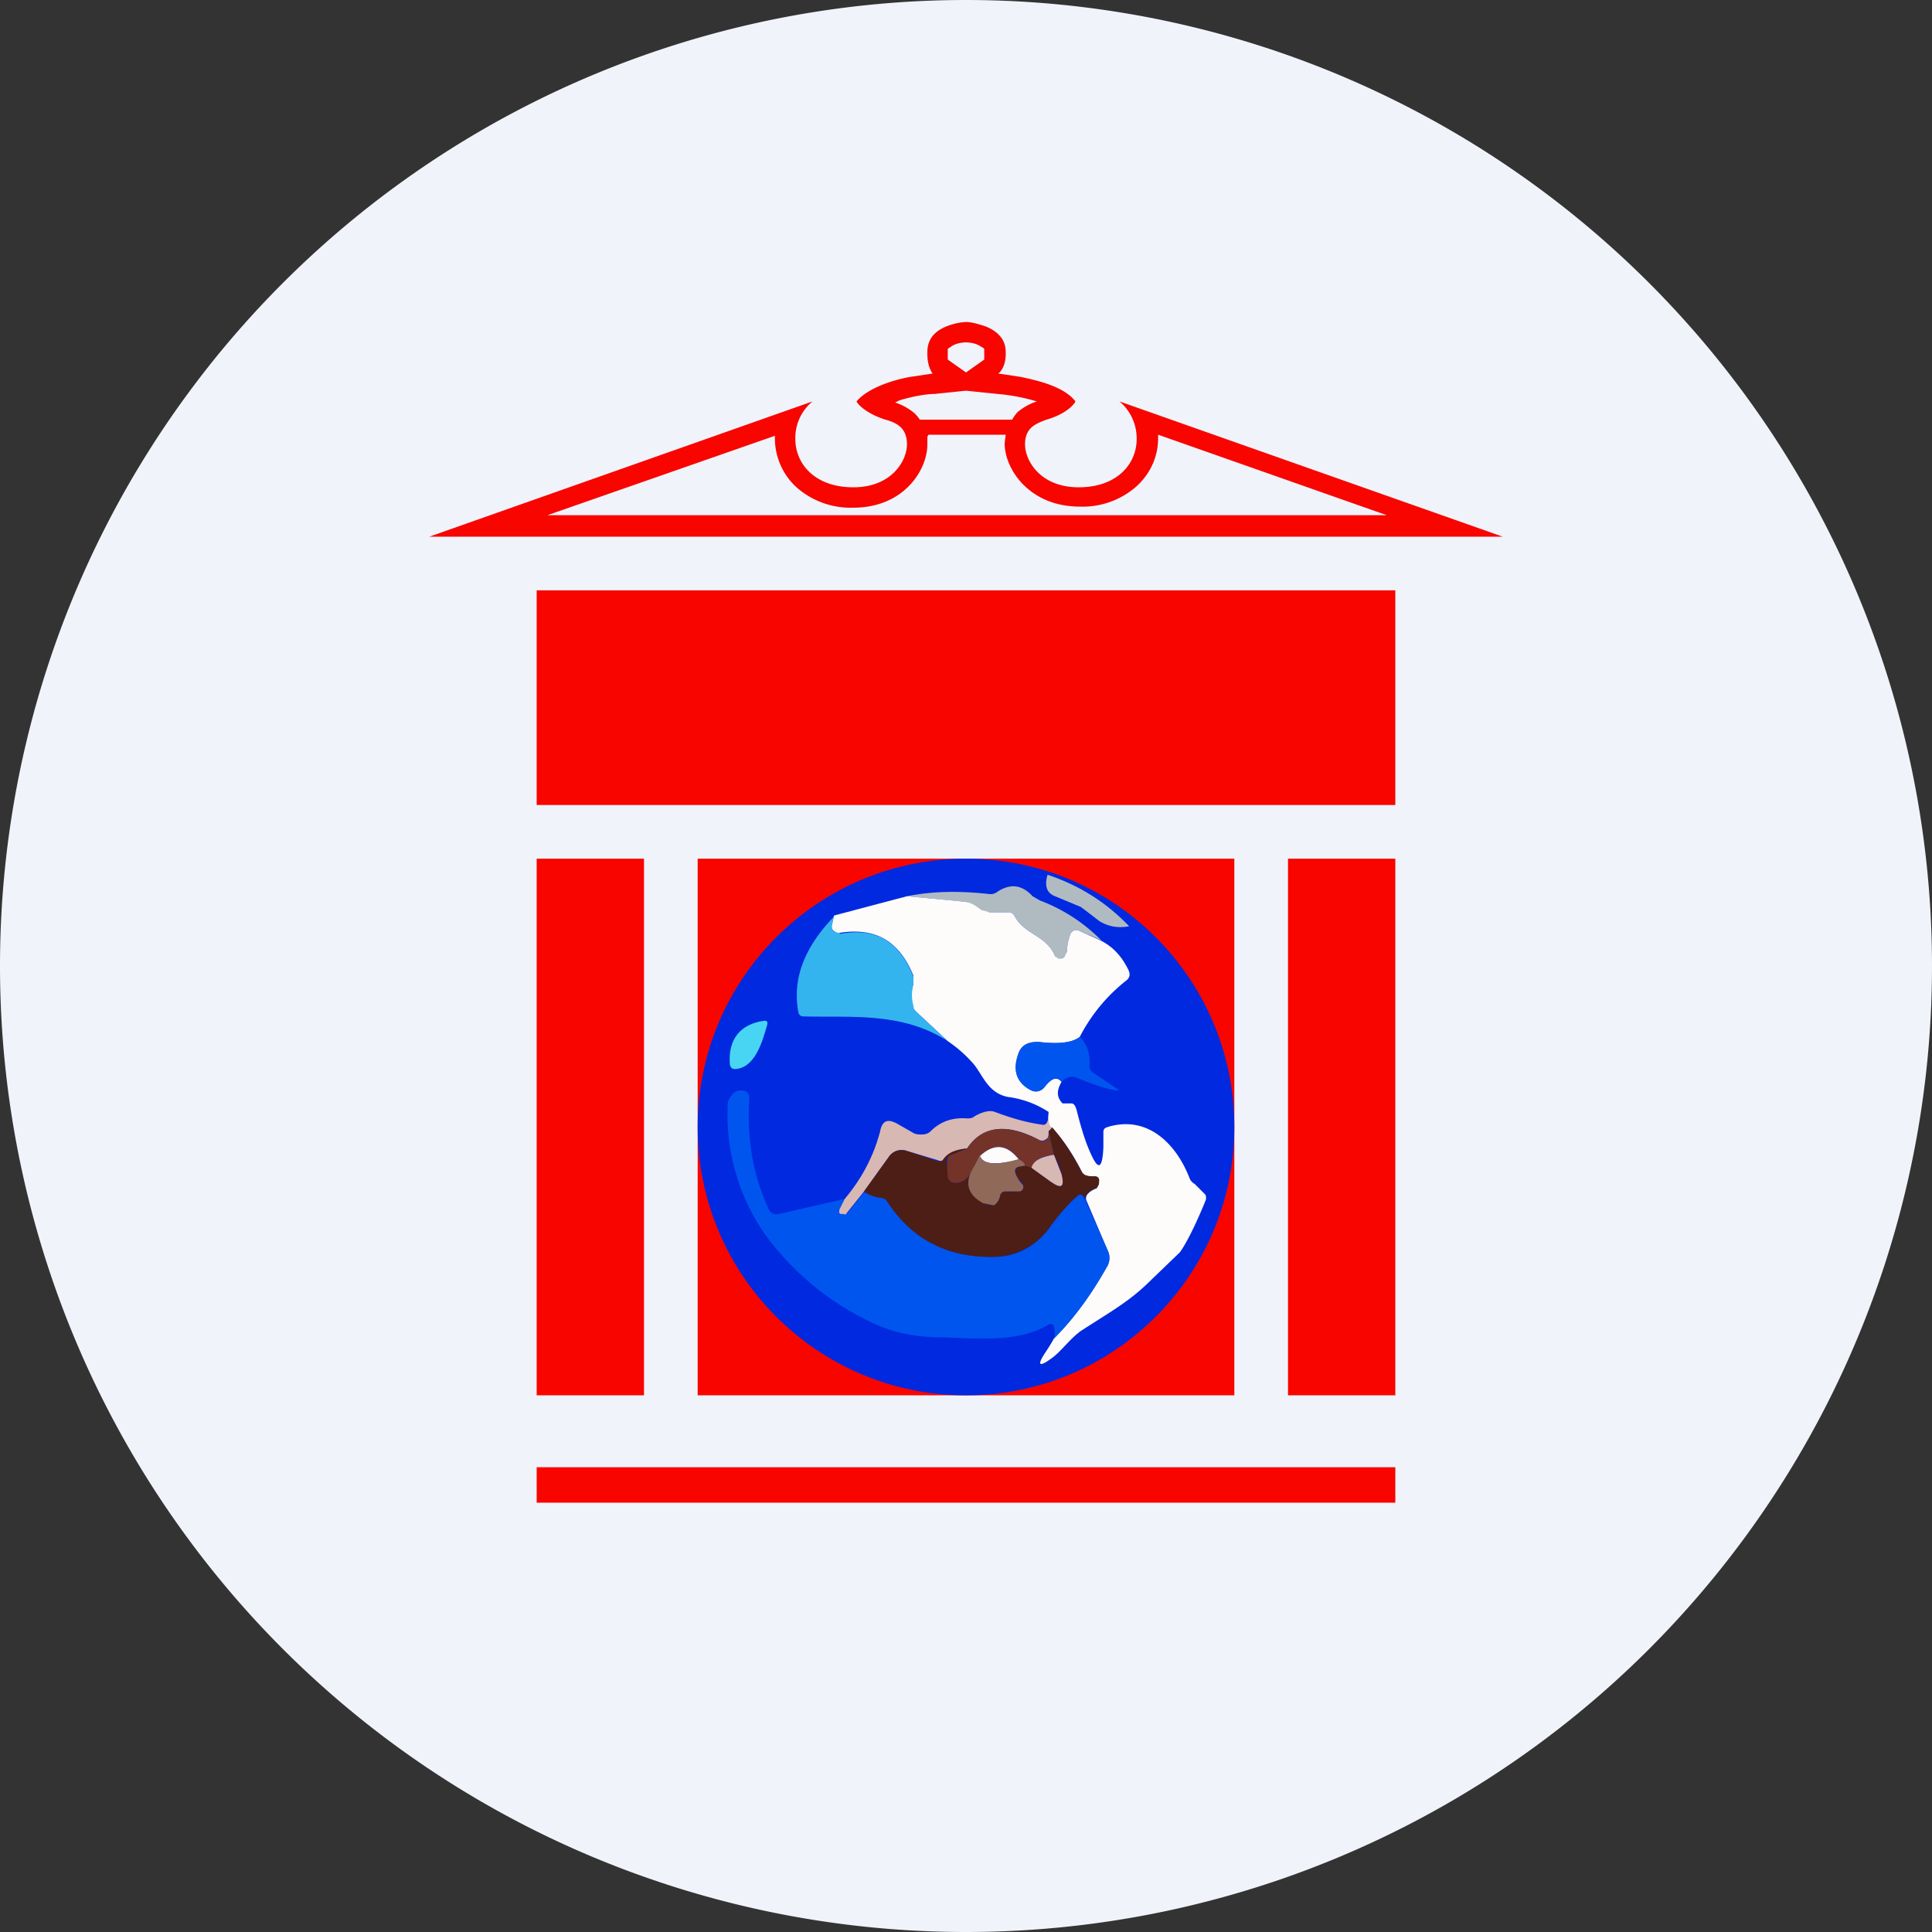 <ns0:svg xmlns:ns0="http://www.w3.org/2000/svg" width="18" height="18" viewBox="0 0 18 18"><ns0:rect x="0" y="0" width="18" height="18" fill="#333333" stroke="none"/><path xmlns="http://www.w3.org/2000/svg" fill="#F0F3FA" d="M9 18a9 9 0 0 1 0 -18a9 9 0 0 1 0 18Z" /><ns0:path d="M6.5 8h5v5h-5V8ZM5 13.67h8V14H5v-.33ZM5 5.5h8v2H5v-2ZM5 8v5h1V8H5ZM12 8v5h1V8h-1Z" fill="#F80500" /><ns0:circle cx="9" cy="10.5" r="2.5" fill="#0129E0" /><ns0:path d="M10.52 8.63c-.11.02-.2 0-.28-.05a10.3 10.3 0 0 0-.17-.13l-.24-.1c-.08-.03-.1-.1-.07-.2.3.1.55.26.76.48ZM10.26 8.76l-.21-.09a.06.06 0 0 0-.08.04.5.5 0 0 0-.03.16c0 .02 0 .03-.02.04l-.03.02h-.03a.05.05 0 0 1-.03-.02c-.08-.2-.29-.2-.38-.38a.06.06 0 0 0-.05-.03h-.18c-.03 0-.05 0-.07-.02-.06-.04-.1-.07-.17-.08l-.53-.05c.25-.05.5-.05.77-.02a.1.1 0 0 0 .07-.02c.12-.08.23-.07.33.04l.07.04c.21.08.4.2.57.37Z" fill="#B0BBC1" /><ns0:path d="m8.45 8.35.53.05c.08.01.11.04.17.08l.07.02h.18a.06.06 0 0 1 .05.03c.09.18.3.18.38.38l.03.02h.03a.1.1 0 0 0 .03-.02l.02-.04a.5.5 0 0 1 .03-.16.06.06 0 0 1 .08-.04l.2.09c.12.06.2.15.26.27.02.04.02.07-.01.1a1.6 1.6 0 0 0-.44.53c-.06.05-.18.07-.36.05-.11-.01-.18.02-.21.1-.06.16-.02.28.12.35a.1.1 0 0 0 .12-.03c.07-.09.12-.1.16-.05-.04.07-.05.13 0 .19l.01.01h.08c.03 0 .04.03.05.06.04.16.08.29.12.38.08.19.12.18.13-.03v-.14c0-.03.01-.04.04-.05.36-.11.63.14.76.47.01.03.03.05.05.06l.1.1a.07.07 0 0 1 0 .06c-.11.27-.2.43-.24.48l-.26.25c-.2.2-.35.28-.66.48-.11.08-.19.2-.28.26-.11.08-.13.06-.05-.06a2 2 0 0 0 .08-.13c.2-.2.36-.43.5-.68a.16.16 0 0 0 0-.14l-.2-.47c-.01-.04.02-.08.1-.11l.02-.07c0-.03-.02-.04-.04-.04-.07 0-.1 0-.12-.04-.1-.2-.2-.33-.28-.41-.03-.02-.04-.06-.03-.15a.9.9 0 0 0-.38-.14c-.2-.04-.24-.23-.34-.33a1.22 1.22 0 0 0-.22-.19l-.29-.27a.13.13 0 0 1-.04-.06.38.38 0 0 1 .01-.2v-.08c-.13-.32-.35-.45-.68-.4-.02.01-.04 0-.05-.01a.05.05 0 0 1-.03-.06l.02-.09.68-.18Z" fill="#FDFCFA" /><ns0:path d="m7.77 8.53-.02.1c0 .02 0 .04.03.05l.05.02c.33-.06.55.07.68.4v.07a.38.38 0 0 0 0 .2c0 .02.01.05.03.06l.29.27c-.42-.27-.88-.22-1.34-.23-.03 0-.04-.01-.05-.03-.06-.3.04-.6.33-.9Z" fill="#34B4EF" /><ns0:path d="M7.15 9.54c-.05.18-.12.41-.3.42-.03 0-.04-.01-.05-.04-.02-.24.1-.38.32-.41.02 0 .03 0 .03.03Z" fill="#47D5F3" /><ns0:path d="M9.9 10.08c-.05-.06-.1-.04-.17.05a.1.1 0 0 1-.12.03c-.14-.07-.18-.19-.12-.34.03-.09.1-.12.21-.11.18.02.3 0 .36-.05.07.07.1.16.09.27a.07.07 0 0 0 .03.06l.22.15.02.01v.01c-.06 0-.2-.04-.39-.12-.05-.02-.1 0-.14.04ZM7.87 11.17l-.05.1a.02.02 0 0 0 0 .03h.01l.03.01h.03l.16-.2.16.05c.02 0 .04.01.06.04.23.35.56.52 1 .51.21 0 .4-.11.52-.29.09-.12.17-.21.24-.27.02-.02.03-.02.05-.02l.03.05.21.47a.16.16 0 0 1 0 .14c-.14.25-.3.48-.5.68a.18.18 0 0 0 0-.1c0-.03-.02-.04-.05-.03-.28.17-.64.13-1 .12-.25 0-.46-.05-.63-.13a2.6 2.6 0 0 1-1.02-.84 1.96 1.96 0 0 1-.34-1.2c0-.04.02-.06.04-.09s.05-.04.08-.04c.06 0 .09.03.08.1-.02.37.04.7.18 1a.08.08 0 0 0 .1.05l.61-.14Z" fill="#0055EF" /><ns0:path d="M9.77 10.36c0 .09 0 .13.03.15l-.03.03c0 .04 0 .06-.02.07a.06.06 0 0 1-.07.01c-.3-.16-.53-.13-.67.08-.1.01-.18.05-.22.1-.01.02-.03.02-.05.01l-.3-.09a.14.14 0 0 0-.16.06l-.23.32-.16.2c0 .01-.02.02-.03.01h-.03l-.01-.01a.02.02 0 0 1 0-.02v-.01l.05-.1c.16-.19.27-.4.33-.63.02-.1.07-.12.16-.07l.14.08c.03.02.06.02.09.02s.06-.01.08-.03c.09-.09.2-.13.34-.12.02 0 .05 0 .07-.02.07-.04.14-.06.19-.04.16.06.3.1.45.12.03 0 .05-.03.05-.12Z" fill="#D8B8B2" /><ns0:path d="m9.77 10.54.05.22c-.12.01-.19.05-.2.12-.02 0-.04 0-.07-.02 0-.02-.02-.04-.06-.06-.1-.14-.23-.15-.36-.03l-.05.09c-.05.12-.11.17-.2.16a.07.07 0 0 1-.05-.05.42.42 0 0 1 0-.16c0-.03 0-.04.03-.05l.15-.06c.14-.21.36-.24.67-.08a.06.06 0 0 0 .07 0c.02-.02.02-.04.02-.08Z" fill="#743329" /><ns0:path d="M9.8 10.5c.09.1.18.23.28.42.02.03.05.04.12.04.02 0 .04.01.04.04s0 .05-.03.07c-.07.03-.1.07-.1.1 0-.02-.02-.03-.03-.04-.02 0-.03 0-.05.02-.07.06-.15.15-.24.27a.65.65 0 0 1-.52.29c-.44.01-.77-.16-1-.51a.08.08 0 0 0-.06-.04.3.3 0 0 1-.16-.06l.23-.32a.15.15 0 0 1 .16-.06l.3.1c.02 0 .04 0 .05-.02.04-.06.11-.09.22-.1l-.15.06a.06.06 0 0 0-.04.05l.01.16a.07.07 0 0 0 .05.05c.09.01.15-.04.2-.16-.1.15-.07.27.09.35.04.02.07.02.1.01.02-.01.04-.04.05-.09a.05.05 0 0 1 .05-.03h.12a.04.04 0 0 0 .04-.03.04.04 0 0 0 0-.04.3.3 0 0 1-.07-.1c0-.03 0-.05.03-.06l.06-.01.06.02.18.13c.1.07.13.05.1-.07a.93.93 0 0 0-.07-.18l-.05-.22.03-.03Z" fill="#4D1E15" /><ns0:path d="M9.5 10.8c-.22.06-.34.05-.37-.03.13-.12.25-.11.36.03Z" fill="#FDFCFA" /><ns0:path d="M9.13 10.77c.03.08.15.09.36.03.04.02.06.04.06.06l-.06.01c-.03.01-.04.03-.03.06a.3.3 0 0 0 .06.1.04.04 0 0 1-.03.07h-.12a.05.05 0 0 0-.05.03c-.01.05-.03.08-.06.1l-.1-.02c-.15-.08-.18-.2-.08-.35l.05-.1Z" fill="#916959" /><ns0:path d="m9.82 10.76.07.18c.03.12 0 .14-.1.07l-.18-.13c.02-.07.09-.1.2-.12Z" fill="#D8B8B2" /><ns0:path fill-rule="evenodd" d="M7.98 3.74c.1-.12.33-.2.51-.23l.2-.03c-.01-.01-.05-.07-.05-.18a.5.5 0 0 1 0-.02c0-.13.08-.2.18-.24A.57.57 0 0 1 9 3c.05 0 .12.02.18.04.1.04.19.11.19.24v.02c0 .11-.05.17-.07.18l.2.03c.2.04.42.1.52.23-.02.04-.1.12-.27.17-.11.04-.2.08-.2.23 0 .15.14.4.5.4s.54-.22.54-.45a.45.45 0 0 0-.16-.35L14 5H4l3.57-1.26a.44.44 0 0 0-.16.35c0 .23.18.45.54.45.36 0 .5-.25.5-.4 0-.15-.09-.2-.2-.23-.16-.05-.25-.13-.27-.17Zm.88-.51c.04-.03.1-.04.14-.04.04 0 .1.01.14.04a.1.1 0 0 1 .03.02v.1L9 3.47l-.17-.12v-.1l.03-.02Zm-.15.44L9 3.64l.29.03a1.8 1.8 0 0 1 .37.07.54.54 0 0 0-.18.1.37.37 0 0 0-.05.07h-.86a.37.37 0 0 0-.05-.06.54.54 0 0 0-.18-.1l.04-.02c.13-.04.26-.06.33-.06Zm-.07.4v.07c0 .24-.22.59-.69.59a.76.76 0 0 1-.54-.2.62.62 0 0 1-.19-.47L5.1 4.8h7.82l-2.13-.75v.03c0 .16-.06.32-.2.45a.76.76 0 0 1-.53.19c-.47 0-.7-.35-.7-.59l.01-.08h-.72Z" fill="#F80500" /></ns0:svg>